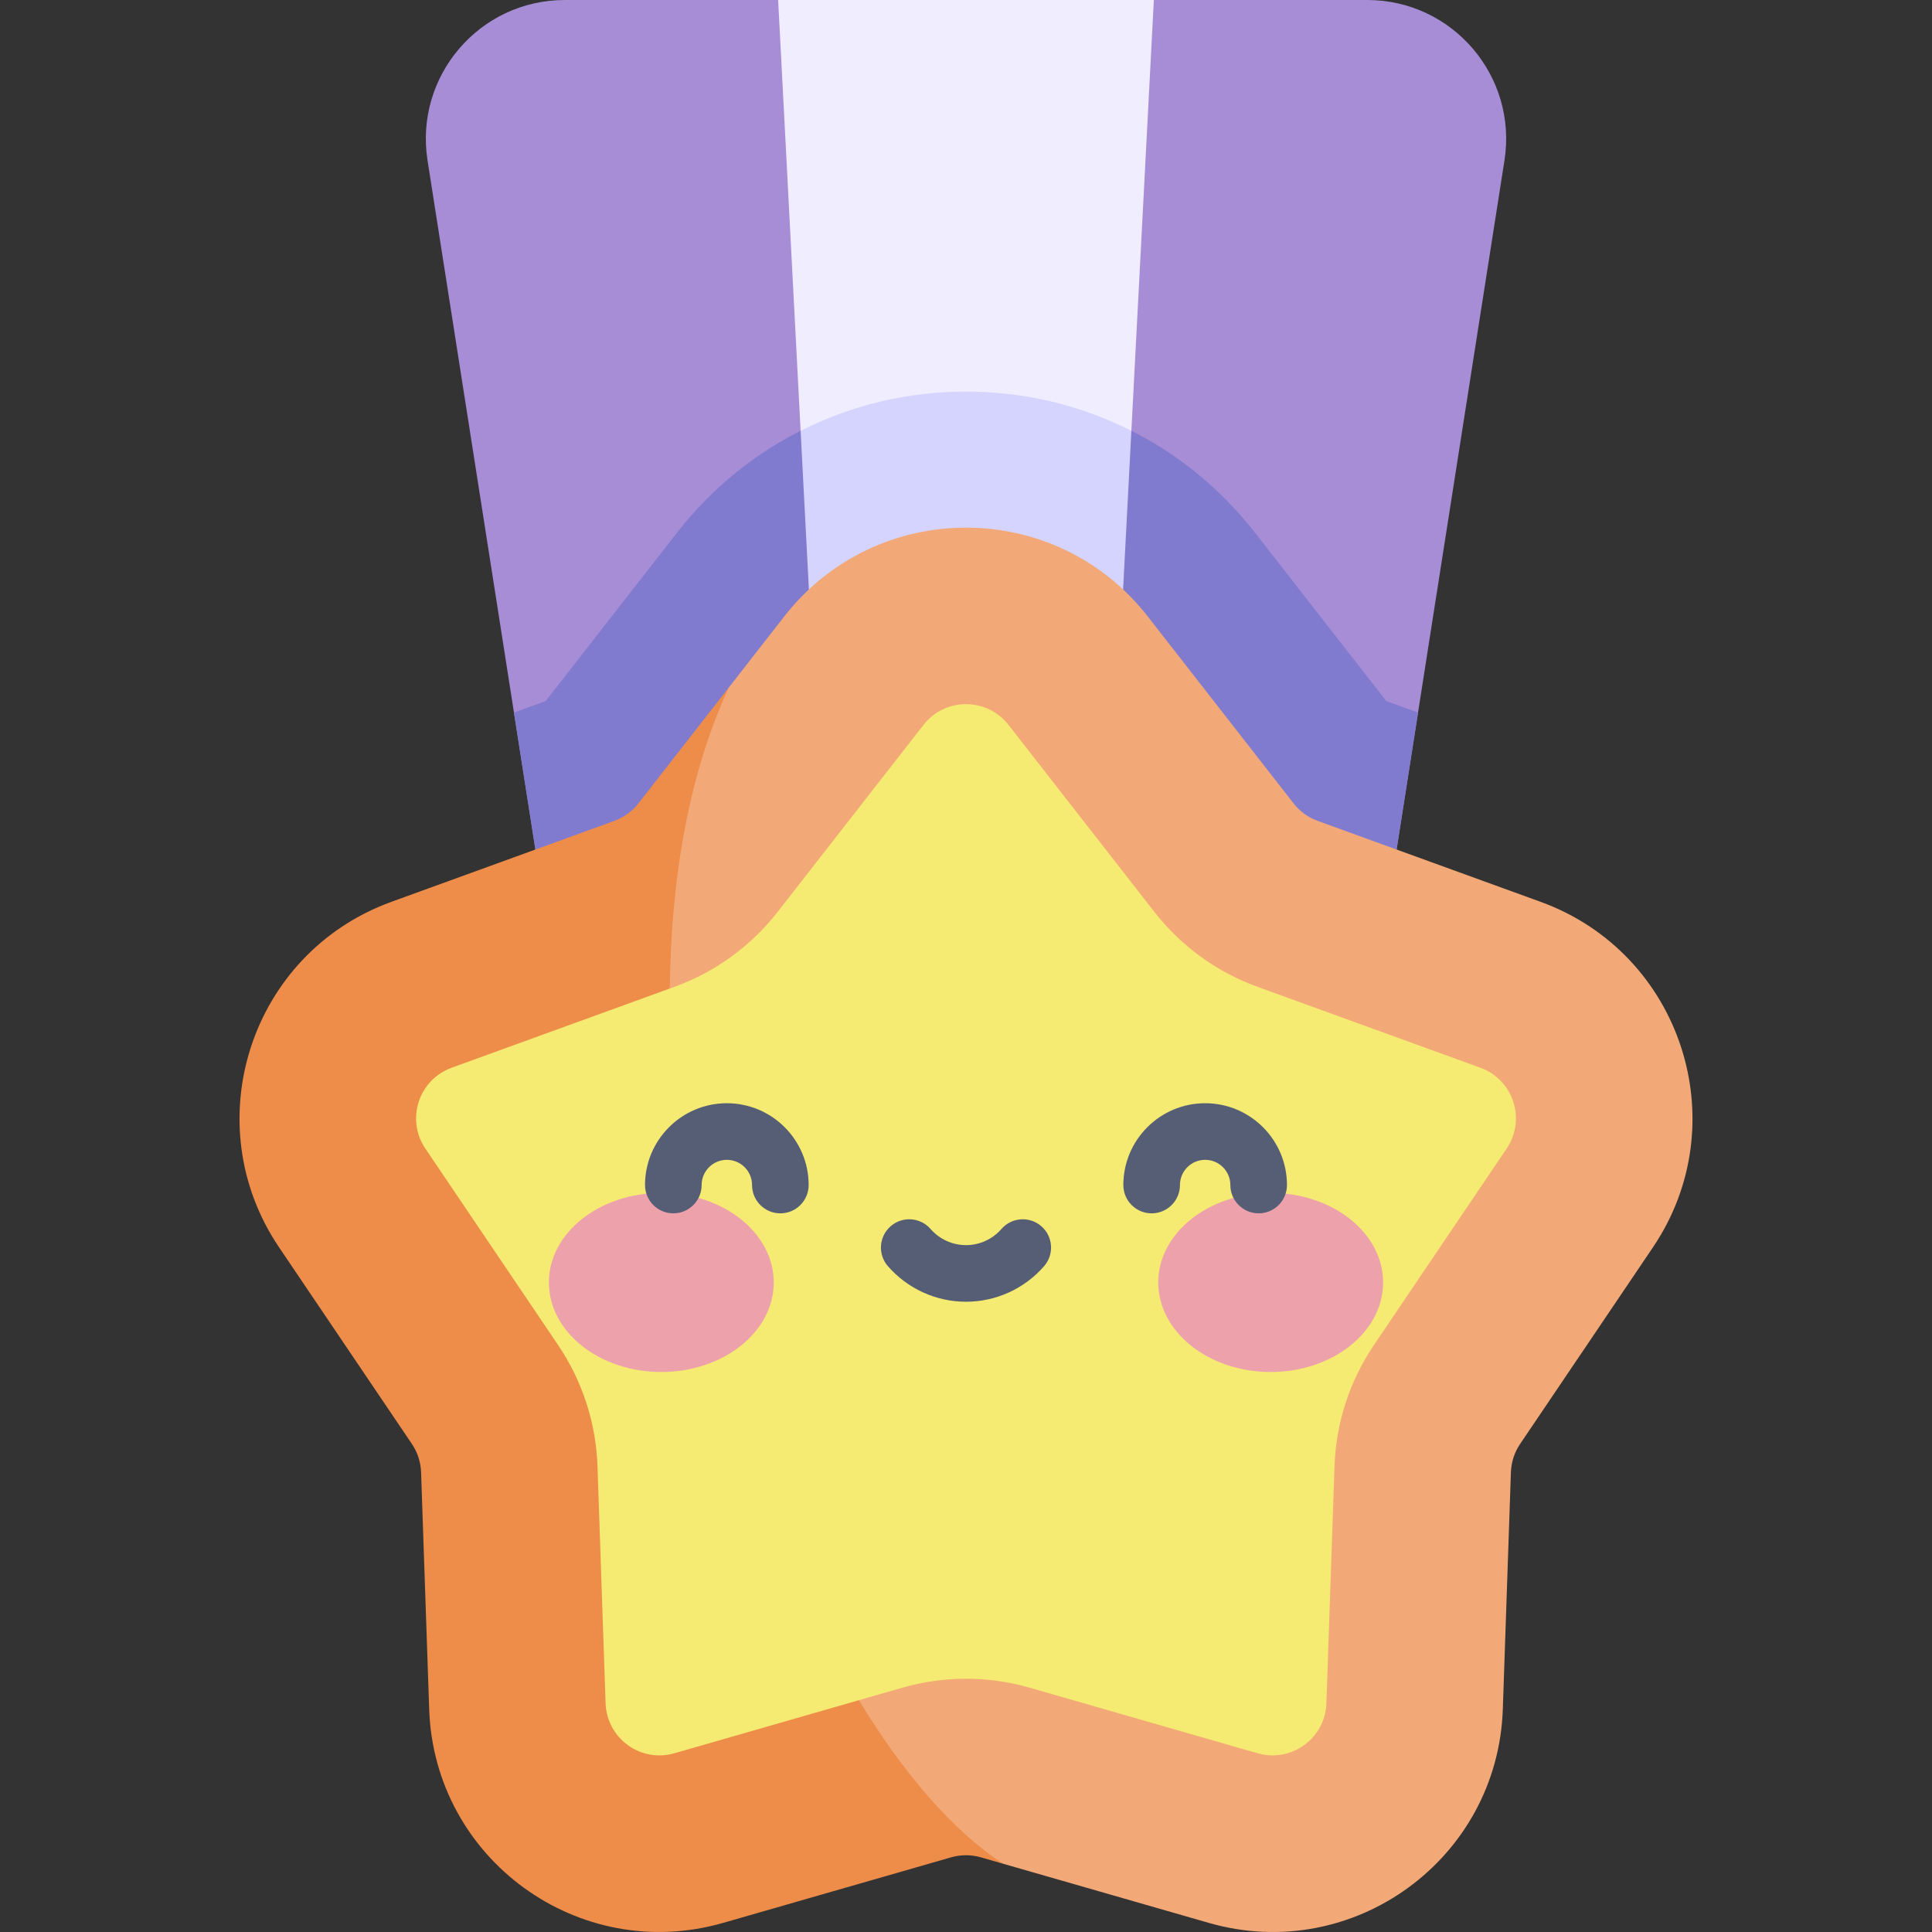 <svg id="Capa_1" enable-background="new 0 0 512 512" height="512" viewBox="0 0 512 512" width="512" xmlns="http://www.w3.org/2000/svg"><rect x="0" y="0" width="512" height="512" fill="#333333" stroke="none"/><g><path d="m362.332 0h-56.549l-49.786 22.396-49.784-22.396h-56.546c-22.601 0-39.864 20.176-36.369 42.505l38.791 247.807h207.82l38.791-247.807c3.496-22.329-13.767-42.505-36.368-42.505z" fill="#a78cd6"/><path d="m136.206 188.839 15.884 101.473h207.82l15.884-101.471-8.41-3.054-34.809-44.621c-18.536-23.761-46.445-37.39-76.571-37.39-30.134 0-58.048 13.628-76.585 37.39l-34.809 44.621z" fill="#807bcf"/><path d="m212.171 114.164c12.237 12.047 28.306 19.072 43.834 19.072 15.523 0 31.585-7.02 43.821-19.059l5.957-114.177h-99.57z" fill="#efedff"/><path d="m221.362 290.312h69.273l9.191-176.149c-13.367-6.759-28.298-10.386-43.821-10.386-15.529 0-30.464 3.628-43.835 10.388z" fill="#d4d4ff"/><path d="m245.586 469.739-60.403 17.369c-23.571 6.778-47.231-10.413-48.069-34.924l-2.147-62.814c-.242-7.075-2.472-13.939-6.435-19.806l-35.184-52.079c-13.73-20.323-4.692-48.137 18.361-56.508l59.076-21.452c6.654-2.416 12.493-6.659 16.848-12.241l38.658-49.556c15.085-19.338 44.331-19.338 59.416 0l38.658 49.556c4.354 5.582 10.193 9.824 16.848 12.241l59.076 21.452c23.053 8.371 32.09 36.186 18.361 56.508l-35.184 52.079c-3.963 5.866-6.193 12.73-6.435 19.806l-2.147 62.814c-.838 24.511-24.498 41.702-48.069 34.924l-60.403-17.369c-6.805-1.956-14.022-1.956-20.826 0z" fill="#f5ea72"/><g><g fill="#eda1ab"><ellipse cx="175.256" cy="339.865" rx="29.792" ry="23.725"/><ellipse cx="336.741" cy="339.865" rx="29.792" ry="23.725"/></g><g fill="#565e75"><path d="m206.8 321.547c-4.142 0-7.5-3.358-7.5-7.5 0-3.684-2.997-6.681-6.681-6.681s-6.681 2.997-6.681 6.681c0 4.142-3.358 7.5-7.5 7.5s-7.5-3.358-7.5-7.5c0-11.955 9.726-21.681 21.681-21.681s21.681 9.726 21.681 21.681c0 4.143-3.358 7.5-7.5 7.5z"/><path d="m333.558 321.547c-4.142 0-7.5-3.358-7.5-7.5 0-3.684-2.997-6.681-6.68-6.681-3.684 0-6.681 2.997-6.681 6.681 0 4.142-3.358 7.5-7.5 7.5s-7.5-3.358-7.5-7.5c0-11.955 9.726-21.681 21.681-21.681s21.68 9.726 21.68 21.681c0 4.143-3.358 7.5-7.5 7.5z"/><path d="m255.999 344.974c-7.933 0-15.477-3.435-20.696-9.425-2.721-3.122-2.396-7.86.727-10.582s7.86-2.396 10.582.727c2.37 2.72 5.792 4.28 9.388 4.28 3.595 0 7.017-1.56 9.388-4.28 2.722-3.123 7.458-3.448 10.582-.726 3.122 2.721 3.448 7.459.726 10.581-5.222 5.99-12.765 9.425-20.697 9.425z"/></g></g><path d="m408.271 238.993-59.077-21.452c-2.526-.917-4.735-2.522-6.388-4.642l-38.658-49.556c-24.473-31.372-71.862-31.323-96.298 0l-14.717 18.866c-19.064 30.27-23.41 54.423-15.629 79.759l1.263-.459c10.797-3.92 20.24-10.78 27.307-19.838l38.658-49.556c5.74-7.357 16.817-7.33 22.535 0l38.659 49.556c7.066 9.058 16.509 15.919 27.305 19.838l59.076 21.452c8.772 3.185 12.168 13.728 6.964 21.432l-35.184 52.079c-6.43 9.518-10.037 20.618-10.43 32.1l-2.147 62.813c-.319 9.326-9.295 15.815-18.231 13.246l-60.403-17.368c-11.039-3.175-22.71-3.175-33.752 0h.001l-11.508 3.309c3.194 20.7 19.109 34.885 38.218 43.338l54.517 15.676c38.241 10.997 76.55-16.899 77.907-56.602l2.146-62.813c.092-2.688.936-5.285 2.441-7.512l35.184-52.079c22.274-32.972 7.582-78.027-29.759-91.587z" fill="#f3a977"/><path d="m227.615 450.571-48.896 14.06c-8.987 2.582-17.914-3.975-18.23-13.246l-2.147-62.815c-.393-11.481-4-22.581-10.43-32.099l-35.184-52.079c-5.224-7.732-1.774-18.258 6.964-21.431l57.812-20.994c.329-29.438 5.115-57.077 15.629-79.759l-23.941 30.69c-1.654 2.12-3.863 3.725-6.39 4.643l-59.076 21.452c-37.4 13.581-51.997 58.666-29.758 91.585l35.184 52.079c1.505 2.228 2.349 4.825 2.441 7.511l2.147 62.813c1.358 39.732 39.686 67.593 77.906 56.603l60.403-17.369c2.584-.743 5.315-.742 7.898 0l5.886 1.692c-13.424-8.802-26.462-23.989-38.218-43.336z" fill="#ee8c49"/></g></svg>